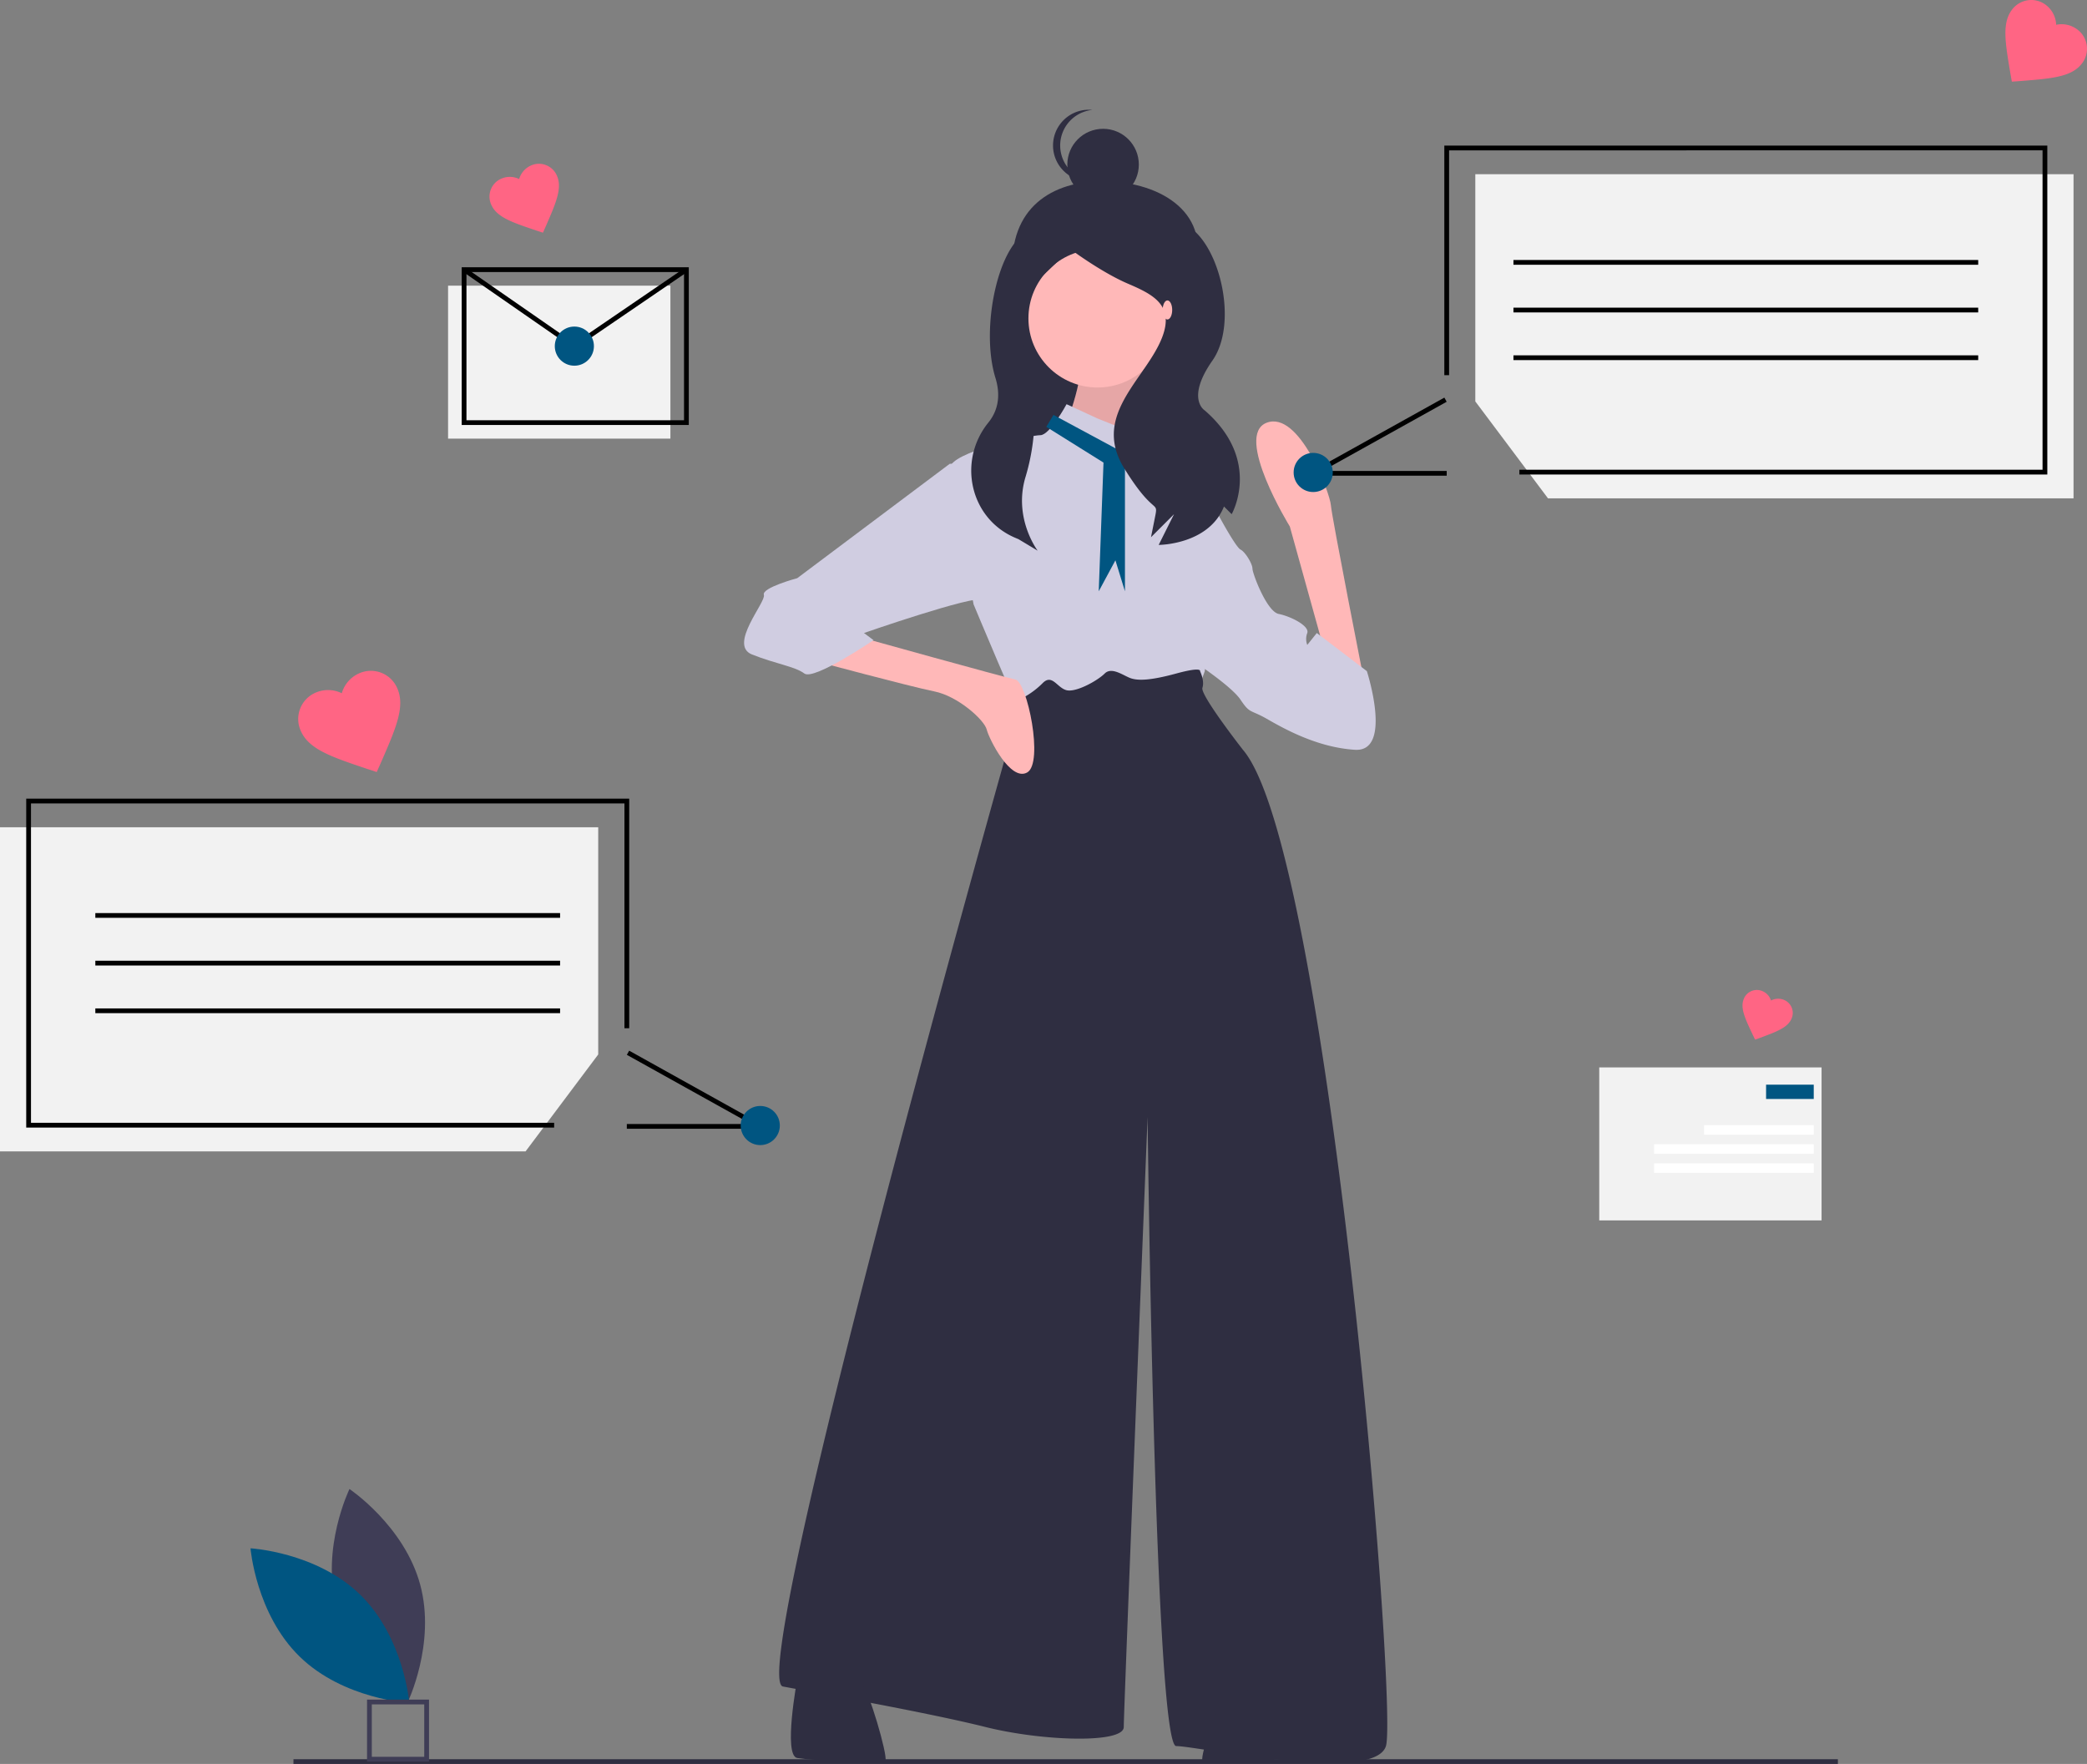 <svg data-name="Layer 1" xmlns="http://www.w3.org/2000/svg" width="875.65" height="740.082" viewBox="0 0 875.65 740.082"><rect x="0" y="0" width="875.65" height="740.082" fill="#808080" stroke="none"/><path fill="#2f2e41" d="M424.825 111.041h75v95h-75z"/><path d="M500.825 114.04c-6.716 19.884-17.013 38-38 38s-36.818-17.046-38-37.999c-1.511-26.774 16.529-38.11 38-38 25.364.131 45.97 14.403 38 38z" fill="#2f2e41"/><path d="M481.5 143.582s-6 36-3 37-34 5-34 5 11-27 8-32 29-10 29-10z" fill="#ffb8b8"/><path d="M481.5 143.582s-6 36-3 37-34 5-34 5 11-27 8-32 29-10 29-10z" opacity=".1"/><path d="M555.917 273.084L572.44 286.2s-13.657-69.184-14.04-74.269-13.227-39.913-26.984-34.552 9.761 43.517 9.761 43.517l15.366 55.289z" fill="#ffb8b8"/><circle cx="460.5" cy="133.582" r="29" fill="#ffb8b8"/><path d="M460.5 175.582l-13-6s-7 13-11 13-38 7-38 14 10 57 10 57 20 48 21 48 72-9 72-9l4-11 6-65s-24-16-24-21-2-22-6-22-11 6-11 6z" fill="#d0cde1"/><path d="M502.5 220.582l9-4s7 13 9 14 5 6 5 8 6 18 11 19 13 5 12 8a6.925 6.925 0 000 5l4-5 21 16s11 34-5 33-30-9-37-13-7-2-11-8-21-17-21-17z" fill="#d0cde1"/><path d="M429.5 292.582l-8 4 2 15s-111 393-95 396 61 11 85 17 58 7 58 0 10-256 10-256 3 264 12 264 83 16 88 0-24-376-60-418c0 0-18-23-17-26s-1-7-1-7 1-2-10 1-16 3-19 2-8-5-11-2-12 8-16 7-6-7-10-3a34.53 34.53 0 01-8 6z" fill="#2f2e41"/><path d="M334.5 704.582s-6 32 0 33 36 3 37 1-7-30-10-32-27-2-27-2zm207 4s6 28 0 29-36 3-37 1 7-26 10-28 27-2 27-2z" fill="#2f2e41"/><path d="M341 277.082s41 11 51 13 21 12 22 16 10 22 17 18 0-38-5-39-66-18-66-18z" fill="#ffb8b8"/><path d="M409.5 194.582h-11l-64 48s-15 4-14 7-15 21-5 25 18 5 22 8 29-14 29-14l-4-3s46-16 50-14-3-57-3-57z" fill="#d0cde1"/><path fill="#005581" d="M439 179.082l24 15-2 54 7-13 4 13v-54h17l-1-9-20 3-26-14-3 5z"/><path d="M445.049 94.04s-.33-1.834-13.224 3-20.623 40.519-14.176 61.472c2.598 8.444.484 14.532-2.965 18.791-12.945 15.985-7.85 39.994 11.006 48.215q.798.348 1.63.688l8.058 4.835s-10.273-13.518-5.132-30.809a88.654 88.654 0 001.6-45.385c-.59-2.532-1.26-5.142-2.021-7.806-6.447-22.565-3.312-19.959 19.253-42.524 0 0 12.894 9.671 24.176 14.506s20.953 9.67 12.895 25.789-27.4 30.623-14.506 51.576 14.506 12.894 12.894 20.953l-1.612 8.059 9.67-9.67-6.446 12.893s20.952 0 27.4-16.117l3.223 3.223s12.894-22.565-11.282-43.517c0 0-8.06-4.836 3.223-20.953s2.618-50.771-11.888-57.218-51.776 0-51.776 0z" fill="#2f2e41"/><circle cx="462.825" cy="69.041" r="15" fill="#2f2e41"/><path d="M444.825 61.04a15 15 0 0113.5-14.923 15.171 15.171 0 00-1.5-.076 15 15 0 000 30c.506 0 1.006-.027 1.5-.076a15 15 0 01-13.5-14.924z" fill="#2f2e41"/><ellipse cx="489.825" cy="130.041" rx="2" ry="4" fill="#ffb8b8"/><path d="M141.24 674.36c6.707 24.79 29.678 40.144 29.678 40.144s12.098-24.84 5.391-49.631-29.677-40.144-29.677-40.144-12.097 24.84-5.391 49.63z" fill="#3f3d56"/><path d="M151.095 669.032c18.403 17.914 20.65 45.452 20.65 45.452s-27.588-1.507-45.99-19.42-20.65-45.452-20.65-45.452 27.588 1.506 45.99 19.42z" fill="#005581"/><path fill="#2f2e41" d="M123.131 738.082h648v2h-648z"/><path d="M180 739.082h-26v-26h26zm-24-2h22v-22h-22z" fill="#3f3d56"/><path fill="#f2f2f2" d="M220.505 483.082H0v-136h251v95.33"/><path d="M232.505 473.082H11v-138h253v96.33h-2v-94.33H13v134h219.505v2zm90.348.5H263v-2h52.147l-52.133-29.018.972-1.747 58.867 32.765z"/><path d="M40 383.082h195v2H40zm0 20h195v2H40zm0 20h195v2H40z"/><circle cx="318.985" cy="472.224" r="8.209" fill="#005581"/><path d="M158.068 323.914l-4.107-1.344c-14.657-4.942-24.287-8.098-27.717-15.83a12.033 12.033 0 016.159-16.125 13.089 13.089 0 0110.997.235 13.088 13.088 0 017.205-8.31 12.033 12.033 0 0116.088 6.256c3.43 7.731-.693 16.988-6.866 31.171z" fill="#ff6584"/><path fill="#f2f2f2" d="M188 119.851h93.284v64.179H188z"/><path d="M289 178.313h-95.284v-66.179H289zm-93.284-2H287v-62.179h-91.284z"/><path d="M240.98 146.437l-46.834-32.481 1.14-1.644 45.703 31.698 46.447-31.702 1.128 1.652-47.584 32.477z"/><circle cx="240.985" cy="145.224" r="8.209" fill="#005581"/><path d="M227.803 97.625l-2.795-.915c-9.977-3.364-16.532-5.512-18.866-10.774a8.19 8.19 0 014.192-10.977 8.91 8.91 0 017.485.16 8.909 8.909 0 014.904-5.656 8.19 8.19 0 0110.951 4.258c2.335 5.263-.471 11.564-4.673 21.218z" fill="#ff6584"/><path fill="#f2f2f2" d="M671 447.851h93.284v64.179H671z"/><path fill="#005581" d="M741 455.082h20v6h-20z"/><path fill="#fff" d="M715 472.082h46v4h-46zm-21 8h67v4h-67zm0 8h67v4h-67z"/><path d="M736.394 436.187l-.922-1.906c-3.239-6.852-5.399-11.323-3.837-15.162a5.896 5.896 0 017.784-3.308 6.413 6.413 0 013.655 3.96 6.413 6.413 0 015.382-.283 5.896 5.896 0 013.262 7.804c-1.562 3.838-6.23 5.53-13.333 8.174z" fill="#ff6584"/><path fill="#f2f2f2" d="M649.495 209.082H870v-136H619v95.33"/><path d="M859 199.082H637.495v-2H857v-134H608v94.33h-2v-96.33h253v138zm-252 .5h-59.853l58.867-32.765.972 1.747-52.133 29.018H607v2z"/><path d="M635 109.082h195v2H635zm0 20h195v2H635zm0 20h195v2H635z"/><circle cx="550.985" cy="198.224" r="8.209" fill="#005581"/><path d="M844.113 34.26l-.628-3.56c-2.135-12.759-3.604-21.105.746-26.684A10.063 10.063 0 01858.553 2.2a10.947 10.947 0 014.162 8.204 10.946 10.946 0 018.971 2.037 10.063 10.063 0 011.73 14.333c-4.35 5.578-12.804 6.188-25.698 7.227z" fill="#ff6584"/></svg>